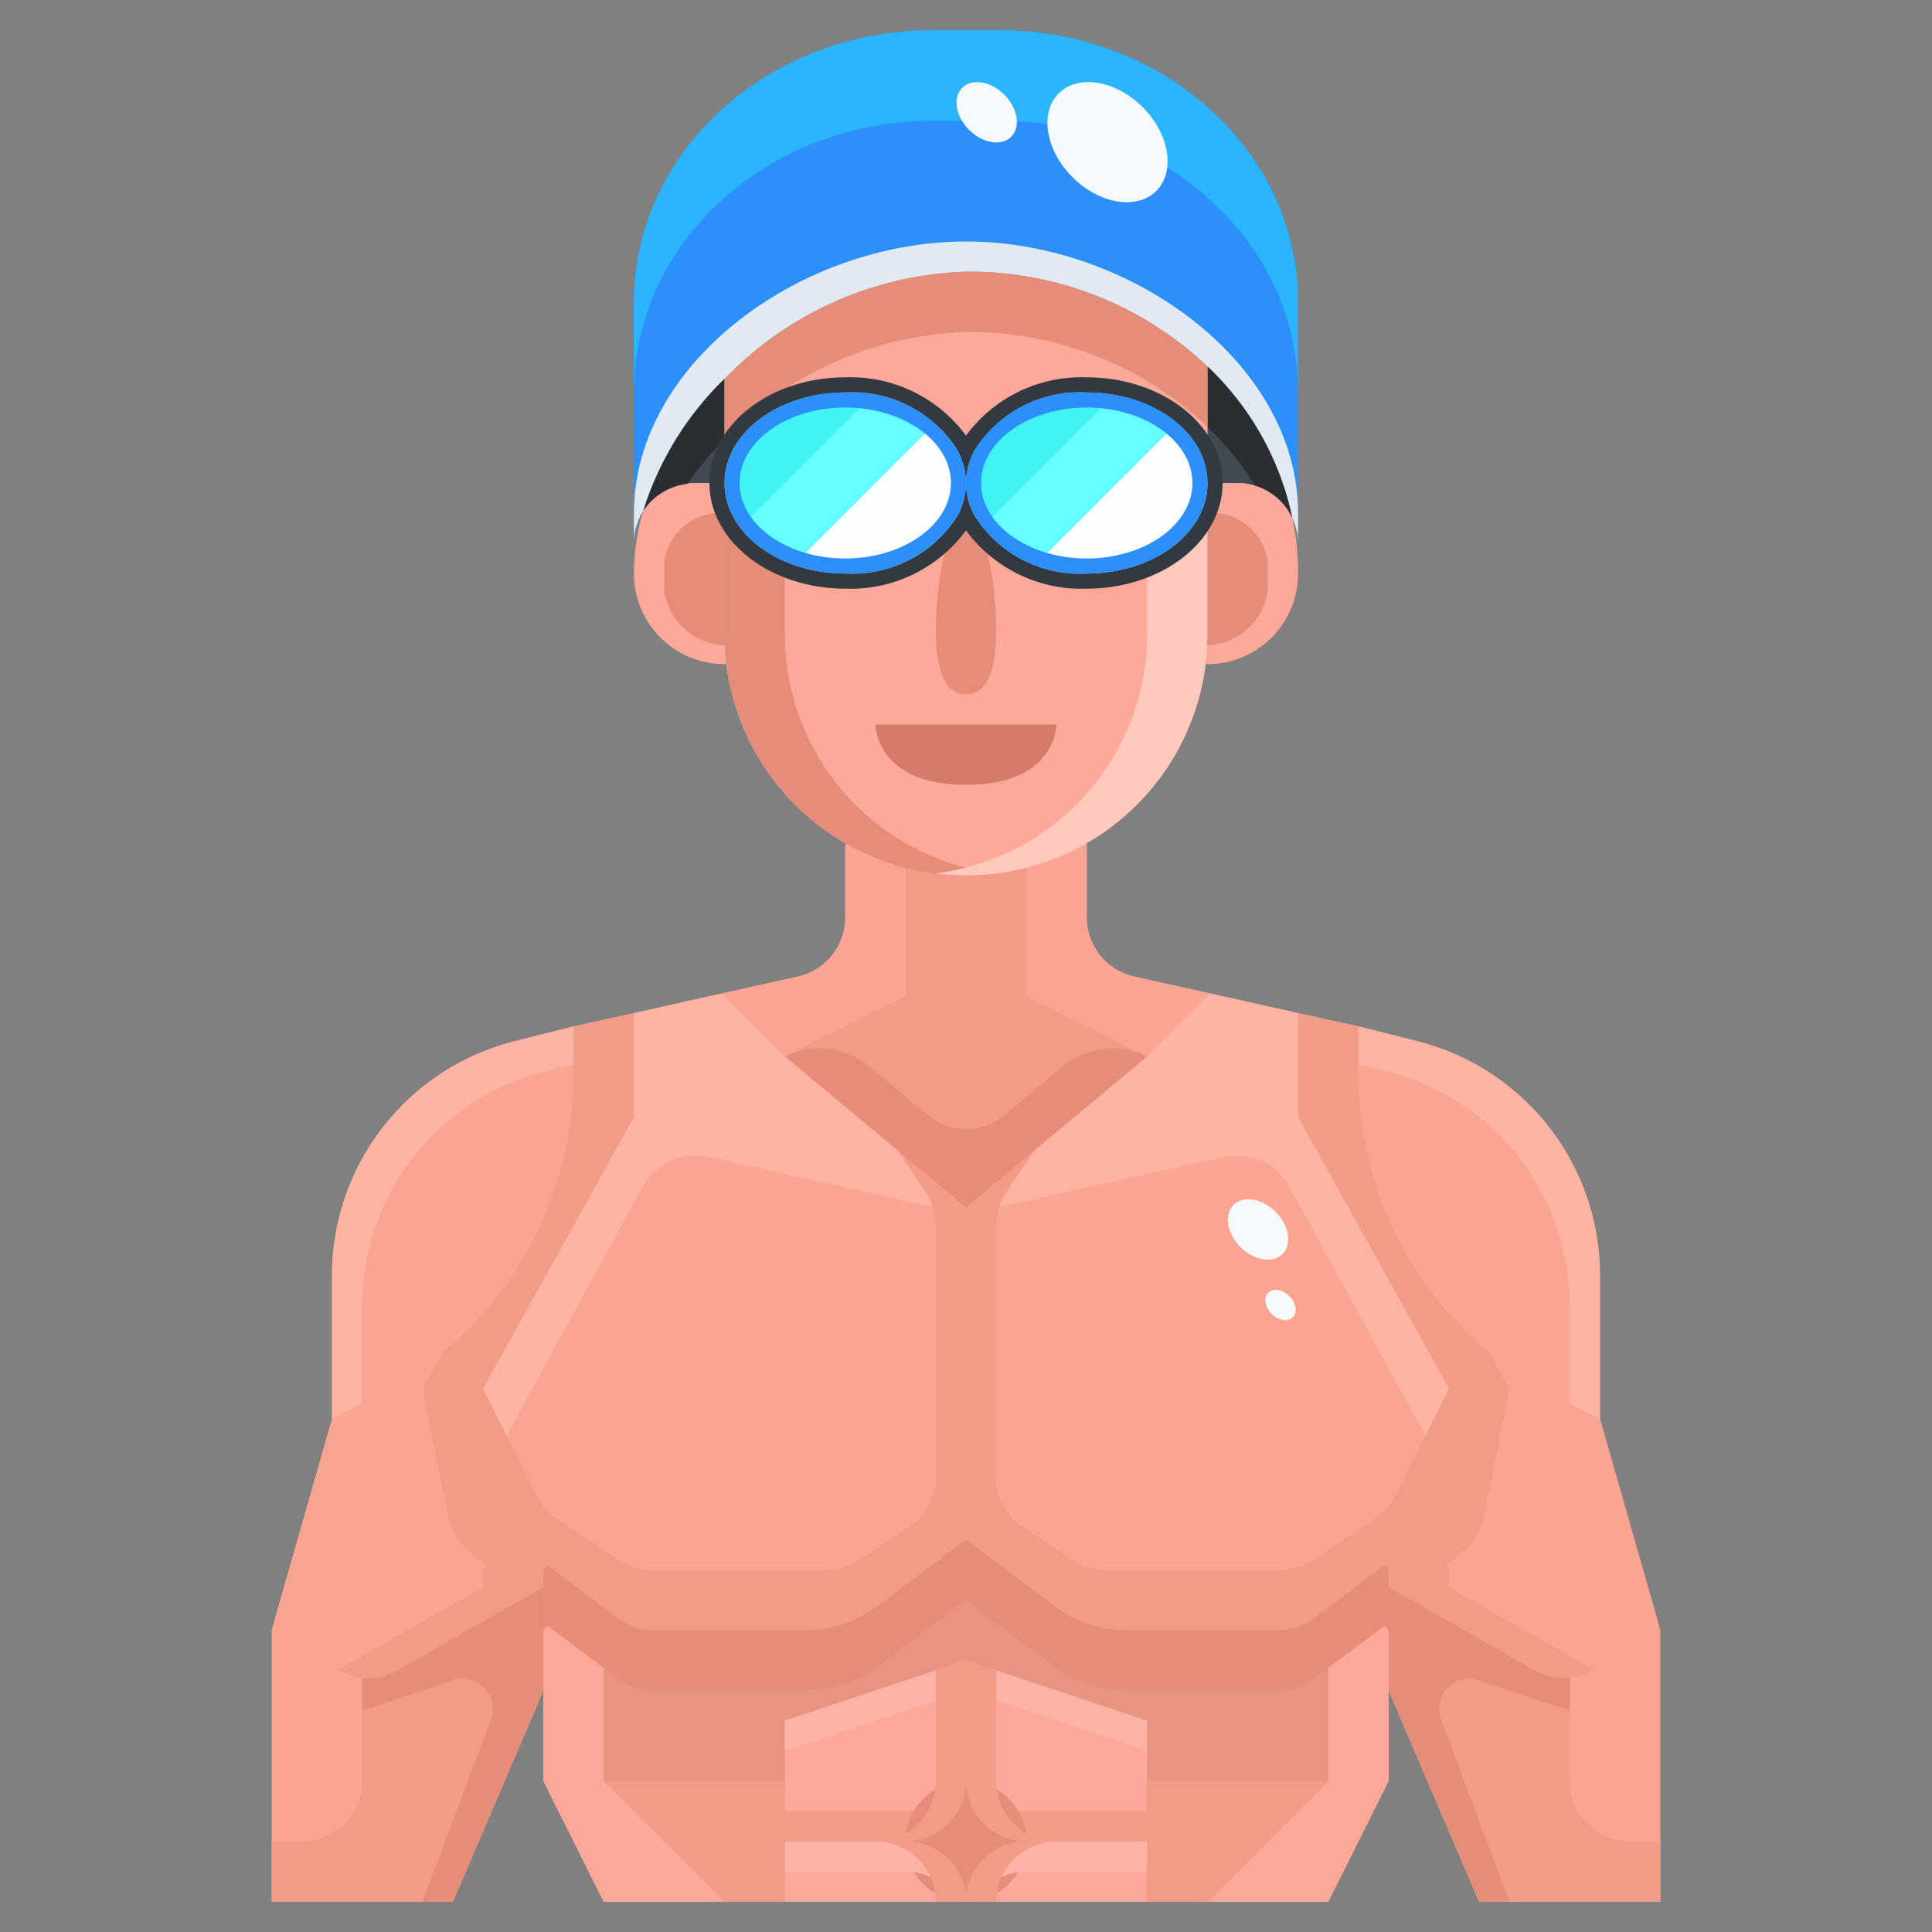 <svg height="512" viewBox="0 0 64 64" width="512" xmlns="http://www.w3.org/2000/svg"><rect x="0" y="0" width="64" height="64" fill="#808080" stroke="none"/><g id="_26-swimming" data-name="26-swimming"><path d="m24 12.55v3.45h-1a2.032 2.032 0 0 0 -1.69.92 10.453 10.453 0 0 1 2.69-4.37z" fill="#414952"/><path d="m42.81 17.16a2 2 0 0 0 -1.81-1.16h-1v-3.86a9.63 9.63 0 0 1 2.81 5.02z" fill="#414952"/><path d="m55 54v9h-6l-3-7v-4l-.12-.16.51-.38a2.058 2.058 0 0 0 .76-1.21l.85-4.25-5-9v-3.44l2 .44 1.94.49a8 8 0 0 1 6.06 7.76v4.75z" fill="#faa592"/><path d="m46 56v3l-2 4h-6v-6l-6-2-6 2v6h-6l-2-4v-7l.12-.16 2.35 1.76a1.969 1.969 0 0 0 1.2.4h5a4.024 4.024 0 0 0 2.4-.8l2.93-2.2 2.93 2.2a4.024 4.024 0 0 0 2.4.8h5a1.969 1.969 0 0 0 1.2-.4l2.35-1.76.12.16z" fill="#e89481"/><path d="m40 12.14a11.449 11.449 0 0 0 -8-3.14 11.619 11.619 0 0 0 -8 3.55 10.453 10.453 0 0 0 -2.69 4.37 1.979 1.979 0 0 0 -.31 1.08v-8c0-4.97 4.43-9 9.9-9h2.2c5.47 0 9.9 4.03 9.9 9v8a1.988 1.988 0 0 0 -.19-.84 9.63 9.63 0 0 0 -2.81-5.02z" fill="#2b8ffc"/><path d="m42.81 17.16a8.573 8.573 0 0 1 .19 1.84 3 3 0 0 1 -3 3l-.06-.01a8.1 8.1 0 0 0 .06-.99v-5h1a2 2 0 0 1 1.81 1.16z" fill="#fca99a"/><path d="m40 12.14v3.86c0-1.66-1.79-3-4-3s-4 1.34-4 3c0-1.66-1.79-3-4-3s-4 1.34-4 3v-3.45a11.619 11.619 0 0 1 8-3.55 11.449 11.449 0 0 1 8 3.14z" fill="#fca99a"/><ellipse cx="36" cy="16" fill="#54dff2" rx="4" ry="3"/><path d="m38 57v6h-12v-6l6-2z" fill="#fca99a"/><path d="m43 37v-3.44l-2.91-.65-2.09 2.09-6 5-6-5-2.09-2.09-2.91.65v3.44l-5 9 .85 4.25a2.058 2.058 0 0 0 .76 1.21l.51.38 2.35 1.76a1.969 1.969 0 0 0 1.2.4h5a4.024 4.024 0 0 0 2.4-.8l2.93-2.2 2.93 2.2a4.024 4.024 0 0 0 2.4.8h5a1.969 1.969 0 0 0 1.2-.4l2.35-1.76.51-.38a2.058 2.058 0 0 0 .76-1.21l.85-4.25z" fill="#faa592"/><ellipse cx="28" cy="16" fill="#54dff2" rx="4" ry="3"/><path d="m37.57 32.35a2.007 2.007 0 0 1 -1.57-1.95v-2.4l-.03-.06a7.935 7.935 0 0 1 -1.97.81 8.125 8.125 0 0 1 -4 0 7.935 7.935 0 0 1 -1.97-.81l-.03.06v2.4a2.007 2.007 0 0 1 -1.57 1.95l-2.52.56 2.09 2.09 6 5 6-5 2.09-2.09z" fill="#fca99a"/><path d="m38 35-6 5-6-5 4-2v-4.25a8.125 8.125 0 0 0 4 0v4.25z" fill="#f29b87"/><path d="m24.06 21.99-.06.01a3 3 0 0 1 -3-3 7.38 7.38 0 0 1 .31-2.08 2.032 2.032 0 0 1 1.69-.92h1v5a8.1 8.1 0 0 0 .06.99z" fill="#fca99a"/><path d="m21 33.56v3.44l-5 9 .85 4.25a2.058 2.058 0 0 0 .76 1.21l.51.38-.12.16v4l-3 7h-6v-9l2-7v-4.75a8 8 0 0 1 6.06-7.76l1.94-.49z" fill="#faa592"/><path d="m40 16v5a8.1 8.1 0 0 1 -.06.99 8.006 8.006 0 0 1 -13.6 4.67 7.984 7.984 0 0 1 -2.34-5.66v-5c0 1.66 1.79 3 4 3s4-1.34 4-3c0 1.66 1.79 3 4 3s4-1.34 4-3z" fill="#fca99a"/><path d="m34 61h4v-4l-6-2v4a2 2 0 0 0 2 2z" fill="#fca99a"/><path d="m32 59v-4l-6 2v4h4a2 2 0 0 0 2-2z" fill="#fca99a"/><path d="m30 61h-4v2h6a2 2 0 0 0 -2-2z" fill="#fca99a"/><path d="m34 61a2 2 0 0 0 -2 2h6v-2z" fill="#fca99a"/><path d="m33.1 1h-2.2c-5.47 0-9.9 4.03-9.9 9v3c0-4.97 4.43-9 9.9-9h2.2c5.47 0 9.9 4.03 9.9 9v-3c0-4.97-4.43-9-9.9-9z" fill="#2cb5ff"/><path d="m32 8c-5.47 0-11 4.03-11 9v1a1.979 1.979 0 0 1 .31-1.08 10.453 10.453 0 0 1 2.69-4.37 11.619 11.619 0 0 1 8-3.55 11.449 11.449 0 0 1 8 3.14 9.63 9.63 0 0 1 2.81 5.02 1.988 1.988 0 0 1 .19.84v-1c0-4.97-5.53-9-11-9z" fill="#e1eaf2"/><path d="m24 12.55a10.453 10.453 0 0 0 -2.69 4.37 2.032 2.032 0 0 1 1.457-.89 11.715 11.715 0 0 1 1.233-1.48z" fill="#2a2e33"/><path d="m42.81 17.16a9.63 9.63 0 0 0 -2.81-5.02v2a10.252 10.252 0 0 1 1.573 1.945 2 2 0 0 1 1.237 1.075z" fill="#2a2e33"/><path d="m32 11a11.449 11.449 0 0 1 8 3.14v-2a11.449 11.449 0 0 0 -8-3.14 11.619 11.619 0 0 0 -8 3.55v2a11.619 11.619 0 0 1 8-3.55z" fill="#e68d79"/><path d="m30.72 36.933-1.932-1.609a2.561 2.561 0 0 0 -2.788-.324l6 5 6-5a2.561 2.561 0 0 0 -2.788.324l-1.932 1.609a2 2 0 0 1 -2.56 0z" fill="#e68d79"/><path d="m40.09 32.91-2.09 2.09-4-2v-4.25a7.935 7.935 0 0 0 1.97-.81l.03.06v2.4a2.007 2.007 0 0 0 1.57 1.95z" fill="#faa592"/><path d="m30 28.75v4.25l-4 2-2.09-2.09 2.52-.56a2.007 2.007 0 0 0 1.57-1.95v-2.4l.03-.06a7.935 7.935 0 0 0 1.97.81z" fill="#faa592"/><path d="m26.06 21.99a8.1 8.1 0 0 1 -.06-.99v-2.415a2.968 2.968 0 0 1 -2-2.585v5a7.984 7.984 0 0 0 2.34 5.66 8.014 8.014 0 0 0 5.66 2.34 8.258 8.258 0 0 0 1-.069 7.972 7.972 0 0 1 -6.94-6.941z" fill="#e68d79"/><path d="m38 18.585v2.415a8.1 8.1 0 0 1 -.06.99 8 8 0 0 1 -6.94 6.941 7.983 7.983 0 0 0 9-7.931v-5a2.968 2.968 0 0 1 -2 2.585z" fill="#ffc9bd"/><path d="m42 19.5v-.833a1.862 1.862 0 0 0 -2-1.667v4c0 .124-.017.247-.023.373a2.088 2.088 0 0 0 2.023-1.873z" fill="#e68d79"/><path d="m24 17a1.862 1.862 0 0 0 -2 1.667v.833a2.088 2.088 0 0 0 2.023 1.873c-.007-.126-.023-.249-.023-.373z" fill="#e68d79"/><path d="m18 54v2 3l2 4h4l-4-4v-3.752l-1.88-1.408z" fill="#fca99a"/><path d="m20 53.248-1.88-1.408z" fill="#fca99a"/><path d="m44 55.248v3.752l-4 4h4l2-4v-3-2l-.12-.16z" fill="#fca99a"/><path d="m44 53.248 1.88-1.408z" fill="#fca99a"/><path d="m45.88 51.84-1.88 1.408-.47.352a1.969 1.969 0 0 1 -1.2.4h-5a4.024 4.024 0 0 1 -2.4-.8l-2.93-2.2-2.93 2.2a4.024 4.024 0 0 1 -2.4.8h-5a1.969 1.969 0 0 1 -1.2-.4l-.47-.352-1.88-1.408-.12.16v2l.12-.16 1.88 1.408.47.352a1.969 1.969 0 0 0 1.2.4h5a4.024 4.024 0 0 0 2.4-.8l2.93-2.2 2.93 2.2a4.024 4.024 0 0 0 2.4.8h5a1.969 1.969 0 0 0 1.2-.4l.47-.352 1.88-1.408.12.16v-2z" fill="#e68d79"/><path d="m32 55v1l6 2v-1z" fill="#ffb3a6"/><path d="m32 55-6 2v1l6-2z" fill="#ffb3a6"/><path d="m32 58v1a2 2 0 0 0 2 2h4v-1h-4a2 2 0 0 1 -2-2z" fill="#f29b87"/><path d="m30 60h-4v1h4a2 2 0 0 0 2-2v-1a2 2 0 0 1 -2 2z" fill="#f29b87"/><circle cx="32" cy="61" fill="#e68d79" r="2"/><path d="m31.723 63h.277a2 2 0 0 0 -2-2h-4v1h4a1.994 1.994 0 0 1 1.723 1z" fill="#ffb3a6"/><path d="m34 61a2 2 0 0 0 -2 2h.277a1.994 1.994 0 0 1 1.723-1h4v-1z" fill="#ffb3a6"/><g fill="#f29b87"><path d="m33 59v-3.667l-1-.333v4a2 2 0 0 0 2 2h1a2 2 0 0 1 -2-2z"/><path d="m35 61h-1a2 2 0 0 0 -2 2h1a2 2 0 0 1 2-2z"/><path d="m31 59v-3.667l1-.333v4a2 2 0 0 1 -2 2h-1a2 2 0 0 0 2-2z"/><path d="m29 61h1a2 2 0 0 1 2 2h-1a2 2 0 0 0 -2-2z"/><path d="m24 63h2v-4h-6z"/><path d="m38 59v4h2l4-4z"/><path d="m54 61a2 2 0 0 1 -2-2v-3.424a1.993 1.993 0 0 1 -1.18-.25l-4.82-2.755v3.429l3 7h6v-2z"/><path d="m45 35.584v-1.584l-2-.44v3.44l4.375 7.875.5-1.5a12 12 0 0 1 -2.875-7.791z"/></g><path d="m53 47-1.367-.683a12 12 0 0 1 -3.757-2.946l-.5 1.5.624 1.129-.85 4.25a2.058 2.058 0 0 1 -.76 1.21l-.51.38.12.16v.571l4.82 2.755a2.021 2.021 0 0 0 2.241-.175l1.846-1.477z" fill="#faa592"/><path d="m48 52-.12-.16.51-.38a2.058 2.058 0 0 0 .76-1.21l.85-4.25-.625-1.125.011-.033a12.14 12.14 0 0 1 -1.51-1.471l-.5 1.5.624 1.129-.85 4.25a2.058 2.058 0 0 1 -.76 1.21l-.51.38.12.16v.571l4.82 2.755a1.993 1.993 0 0 0 1.18.25 2.028 2.028 0 0 0 .789-.268l-4.789-2.737z" fill="#f29b87"/><path d="m53 42.25a8 8 0 0 0 -6.06-7.76l-1.94-.49v1.253l.94.237a8 8 0 0 1 6.06 7.76v3.25l1 .5z" fill="#ffb4a3"/><path d="m11 42.25a8 8 0 0 1 6.06-7.76l1.94-.49v1.253l-.94.237a8 8 0 0 0 -6.06 7.76v3.25l-1 .5z" fill="#ffb4a3"/><path d="m19 35.584a12 12 0 0 1 -2.876 7.787l.5 1.5 4.376-7.871v-3.44l-2 .44z" fill="#f29b87"/><path d="m12 55.576v3.424a2 2 0 0 1 -2 2h-1v2h6l3-7v-3.429l-4.82 2.755a1.993 1.993 0 0 1 -1.18.25z" fill="#f29b87"/><path d="m17.61 51.46a2.058 2.058 0 0 1 -.76-1.21l-.85-4.25.625-1.125-.5-1.5a12 12 0 0 1 -3.757 2.946l-1.368.679-1.907 6.674 1.846 1.477a2.021 2.021 0 0 0 2.241.175l4.82-2.755v-.571l.12-.16z" fill="#faa592"/><path d="m17.61 51.46a2.058 2.058 0 0 1 -.76-1.21l-.85-4.25.625-1.125-.5-1.5a12.14 12.14 0 0 1 -1.51 1.471l.011.033-.626 1.121.85 4.25a2.058 2.058 0 0 0 .76 1.21l.51.38-.12.16v.571l-4.789 2.737a2.028 2.028 0 0 0 .789.268 1.993 1.993 0 0 0 1.18-.25l4.82-2.755v-.571l.12-.16z" fill="#f29b87"/><path d="m48.989 55.663 3.011 1v-1.087a1.993 1.993 0 0 1 -1.18-.25l-4.82-2.755v3.429l3 7h1l-2.264-6.037a1 1 0 0 1 1.253-1.3z" fill="#e68d79"/><path d="m15.011 55.663-3.011 1v-1.087a1.993 1.993 0 0 0 1.18-.25l4.82-2.755v3.429l-3 7h-1l2.264-6.037a1 1 0 0 0 -1.253-1.3z" fill="#e68d79"/><path d="m47.217 47.565-.979 1.96a2 2 0 0 1 -.68.77l-2.058 1.369a2 2 0 0 1 -1.11.336h-5.784a2 2 0 0 1 -1.11-.336l-1.605-1.07a2 2 0 0 1 -.891-1.664v-8.324a2.2 2.2 0 0 1 .336-1.11l.914-1.371-2.25 1.875v11l2.93 2.2a4.024 4.024 0 0 0 2.4.8h5a1.969 1.969 0 0 0 1.2-.4l2.35-1.76.51-.38a2.058 2.058 0 0 0 .76-1.21l.411-2.055.439-2.195z" fill="#f29b87"/><path d="m29.75 38.125.914 1.371a2.2 2.2 0 0 1 .336 1.11v8.324a2 2 0 0 1 -.891 1.664l-1.609 1.07a2 2 0 0 1 -1.11.336h-5.784a2 2 0 0 1 -1.11-.336l-2.054-1.364a2 2 0 0 1 -.68-.77l-.979-1.96-.783-1.57.439 2.2.411 2.055a2.058 2.058 0 0 0 .76 1.21l.51.38 2.35 1.76a1.969 1.969 0 0 0 1.2.4h5a4.024 4.024 0 0 0 2.4-.8l2.93-2.205v-11z" fill="#f29b87"/><path d="m43 37v-3.44l-1-.223-1.91-.427-2.09 2.09-3.75 3.125-.914 1.375a1.968 1.968 0 0 0 -.226.48l7.421-1.65a2 2 0 0 1 2.19.995l4.5 8.244.779-1.569z" fill="#ffb4a3"/><path d="m29.75 38.125-3.75-3.125-2.09-2.09-1.91.427-1 .223v3.44l-5 9 .783 1.565 4.5-8.244a2 2 0 0 1 2.19-.995l7.421 1.65a1.968 1.968 0 0 0 -.226-.48z" fill="#ffb4a3"/><path d="m33 20.857c0 1.657-.448 2.143-1 2.143s-1-.486-1-2.143.447-3.857 1-3.857 1 2.2 1 3.857z" fill="#e68d79"/><path d="m29 24h6s0 2-3 2-3-2-3-2z" fill="#d47c69"/><path d="m38.983 14.017-4.683 4.683a5.1 5.1 0 0 0 1.7.3c2.21 0 4-1.34 4-3a2.617 2.617 0 0 0 -1.017-1.983z" fill="#fdfeff"/><path d="m36 13c-2.21 0-4 1.34-4 3a2.437 2.437 0 0 0 .531 1.469l4.383-4.383a5.237 5.237 0 0 0 -.914-.086z" fill="#41f3f3"/><path d="m36.914 13.086-4.383 4.383a3.77 3.77 0 0 0 1.769 1.231l4.688-4.688a4.368 4.368 0 0 0 -2.074-.926z" fill="#6ff"/><path d="m28 13c-2.21 0-4 1.34-4 3a2.437 2.437 0 0 0 .531 1.469l4.383-4.383a5.237 5.237 0 0 0 -.914-.086z" fill="#41f3f3"/><path d="m28.914 13.086-4.383 4.383a3.77 3.77 0 0 0 1.769 1.231l4.688-4.688a4.368 4.368 0 0 0 -2.074-.926z" fill="#6ff"/><path d="m30.983 14.017-4.683 4.683a5.1 5.1 0 0 0 1.7.3c2.21 0 4-1.34 4-3a2.617 2.617 0 0 0 -1.017-1.983z" fill="#fdfeff"/><path d="m36 12.5a4.745 4.745 0 0 0 -4 1.93 4.745 4.745 0 0 0 -4-1.93c-2.481 0-4.5 1.57-4.5 3.5s2.019 3.5 4.5 3.5a4.745 4.745 0 0 0 4-1.93 4.745 4.745 0 0 0 4 1.93c2.481 0 4.5-1.57 4.5-3.5s-2.019-3.5-4.5-3.5zm0 6.5a4.113 4.113 0 0 1 -3.732-1.944 2.339 2.339 0 0 1 -.268-1.056 2.339 2.339 0 0 1 -.268 1.056 4.113 4.113 0 0 1 -3.732 1.944c-2.209 0-4-1.343-4-3s1.791-3 4-3a4.113 4.113 0 0 1 3.732 1.944 2.339 2.339 0 0 1 .268 1.056 2.339 2.339 0 0 1 .268-1.056 4.113 4.113 0 0 1 3.732-1.944c2.209 0 4 1.343 4 3s-1.791 3-4 3z" fill="#333940"/><path d="m36 13a4.113 4.113 0 0 0 -3.732 1.944 2.214 2.214 0 0 0 0 2.112 4.113 4.113 0 0 0 3.732 1.944c2.209 0 4-1.343 4-3s-1.791-3-4-3zm0 5.5c-1.93 0-3.5-1.121-3.5-2.5s1.57-2.5 3.5-2.5 3.5 1.121 3.5 2.5-1.57 2.5-3.5 2.5z" fill="#2b8ffc"/><path d="m28 13c-2.209 0-4 1.343-4 3s1.791 3 4 3a4.113 4.113 0 0 0 3.732-1.944 2.214 2.214 0 0 0 0-2.112 4.113 4.113 0 0 0 -3.732-1.944zm0 5.5c-1.93 0-3.5-1.121-3.5-2.5s1.57-2.5 3.5-2.5 3.5 1.121 3.5 2.5-1.57 2.5-3.5 2.5z" fill="#2b8ffc"/><ellipse cx="36.684" cy="4.695" fill="#f6fafd" rx="1.642" ry="2.286" transform="matrix(.707 -.707 .707 .707 7.433 27.325)"/><ellipse cx="32.682" cy="3.708" fill="#f6fafd" rx=".825" ry="1.148" transform="matrix(.707 -.707 .707 .707 6.957 24.204)"/><ellipse cx="41.682" cy="40.708" fill="#f6fafd" rx=".825" ry="1.148" transform="matrix(.707 -.707 .707 .707 -16.576 41.416)"/><ellipse cx="42.427" cy="43.208" fill="#f6fafd" rx=".413" ry=".574" transform="matrix(.707 -.707 .707 .707 -18.126 42.677)"/></g></svg>
